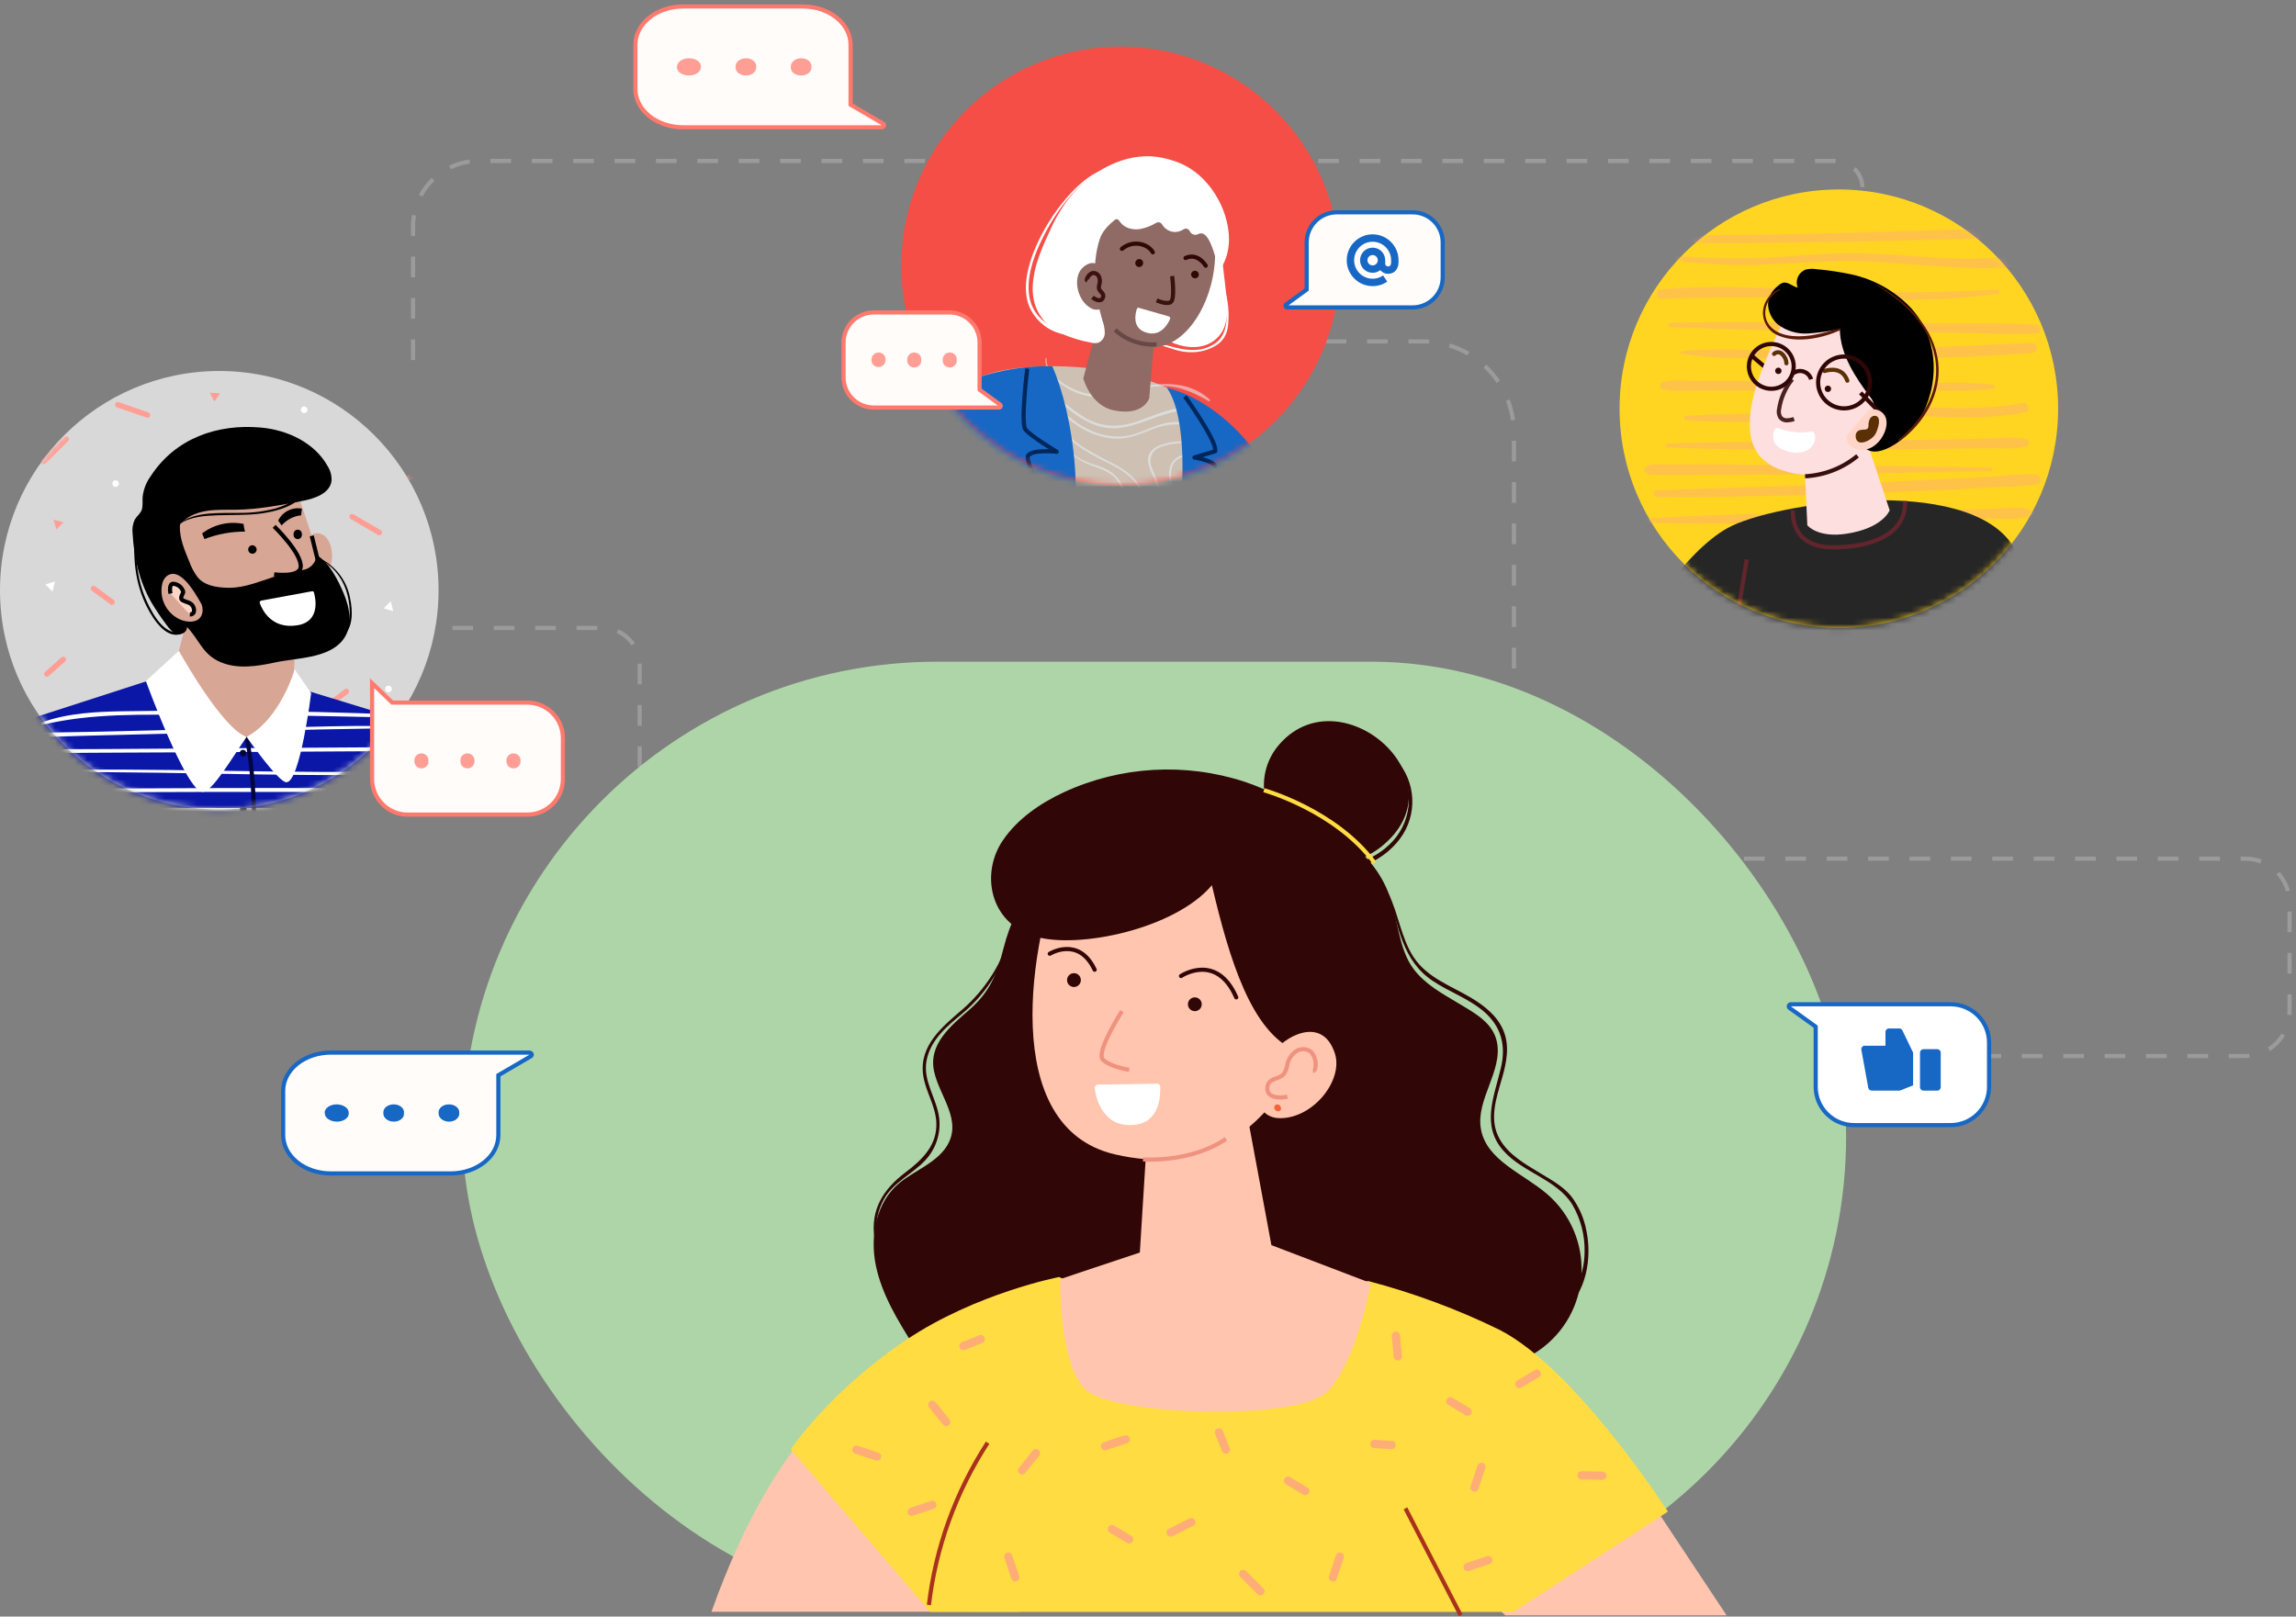<svg width="355" height="250" viewBox="0 0 355 250" fill="none" xmlns="http://www.w3.org/2000/svg">
<rect x="0" y="0" width="355" height="250" fill="#808080" stroke="none"/>
<path d="M198.57 52.793H219.955C223.7 52.79 227.293 54.286 229.943 56.951C232.592 59.615 234.081 63.231 234.081 67.001V105.176" stroke="#9B9B9B" stroke-width="0.64" stroke-dasharray="3.2"/>
<path d="M69.942 97.107H93.115C96.313 97.107 98.906 99.7 98.906 102.897V126.997C98.906 130.194 101.499 132.786 104.697 132.786H347.164C350.939 132.786 354 135.846 354 139.621V156.474C354 158.287 353.28 160.025 351.998 161.307C350.716 162.588 348.977 163.309 347.164 163.309H282.489" stroke="#9B9B9B" stroke-width="0.64" stroke-dasharray="3.2"/>
<path d="M63.861 55.68V35.033C63.861 29.43 68.403 24.889 74.006 24.889H283.784C284.894 24.889 285.958 25.33 286.742 26.115C287.526 26.9 287.966 27.965 287.965 29.075V46.454C287.966 47.563 287.526 48.627 286.742 49.411C285.957 50.196 284.893 50.636 283.784 50.634H259.181" stroke="#9B9B9B" stroke-width="0.64" stroke-dasharray="3.2"/>
<circle cx="33.904" cy="91.277" r="33.904" fill="#D8D8D8"/>
<mask id="mask0" mask-type="alpha" maskUnits="userSpaceOnUse" x="0" y="57" width="68" height="69">
<circle cx="33.904" cy="91.277" r="33.904" fill="white"/>
</mask>
<g mask="url(#mask0)">
<path fill-rule="evenodd" clip-rule="evenodd" d="M6.778 71.778C6.665 71.779 6.556 71.734 6.476 71.655C6.396 71.575 6.35 71.466 6.35 71.353C6.35 71.239 6.396 71.13 6.476 71.05L9.927 67.599C10.007 67.518 10.115 67.473 10.228 67.473C10.342 67.473 10.45 67.518 10.53 67.599C10.695 67.765 10.695 68.033 10.53 68.199L7.079 71.655C6.999 71.734 6.891 71.779 6.778 71.778Z" fill="#FF9E94"/>
<path fill-rule="evenodd" clip-rule="evenodd" d="M22.801 64.598C22.754 64.597 22.706 64.589 22.661 64.572L18.055 62.989C17.841 62.907 17.731 62.67 17.806 62.453C17.88 62.237 18.112 62.118 18.331 62.184L22.942 63.785C23.142 63.85 23.263 64.053 23.228 64.26C23.193 64.468 23.012 64.619 22.801 64.615V64.598Z" fill="#FF9E94"/>
<path fill-rule="evenodd" clip-rule="evenodd" d="M63.36 74.228C63.197 74.228 63.048 74.133 62.977 73.986C62.928 73.883 62.922 73.765 62.96 73.658C62.999 73.551 63.078 73.463 63.181 73.415L65.927 72.117C66.138 72.023 66.386 72.115 66.485 72.325C66.583 72.535 66.496 72.785 66.288 72.888L63.543 74.186C63.486 74.214 63.423 74.229 63.36 74.228Z" fill="#FF9E94"/>
<path fill-rule="evenodd" clip-rule="evenodd" d="M17.317 93.54C17.226 93.541 17.137 93.511 17.066 93.455L14.202 91.353C14.013 91.213 13.973 90.946 14.112 90.757C14.252 90.568 14.518 90.528 14.707 90.667L17.567 92.77C17.658 92.837 17.719 92.938 17.735 93.049C17.752 93.161 17.724 93.275 17.657 93.366C17.577 93.475 17.451 93.539 17.317 93.54Z" fill="#FF9E94"/>
<path fill-rule="evenodd" clip-rule="evenodd" d="M58.646 82.779C58.57 82.781 58.495 82.761 58.429 82.724L54.218 80.255C54.017 80.137 53.949 79.879 54.065 79.677C54.122 79.579 54.215 79.508 54.324 79.479C54.433 79.45 54.55 79.466 54.647 79.523L58.858 81.988C59.022 82.085 59.101 82.28 59.052 82.464C59.002 82.648 58.837 82.777 58.646 82.779Z" fill="#FF9E94"/>
<path fill-rule="evenodd" clip-rule="evenodd" d="M49.66 110.286C49.526 110.286 49.4 110.223 49.32 110.116C49.179 109.927 49.217 109.661 49.405 109.52L53.31 106.587C53.498 106.446 53.765 106.484 53.905 106.672C54.046 106.86 54.008 107.127 53.82 107.268L49.915 110.201C49.842 110.256 49.752 110.286 49.66 110.286Z" fill="#FF9E94"/>
<path fill-rule="evenodd" clip-rule="evenodd" d="M7.245 104.661C7.123 104.661 7.007 104.608 6.926 104.516C6.771 104.34 6.788 104.071 6.964 103.916L9.476 101.686C9.587 101.575 9.751 101.535 9.901 101.582C10.051 101.628 10.163 101.754 10.193 101.909C10.222 102.063 10.164 102.222 10.041 102.32L7.529 104.55C7.451 104.621 7.35 104.661 7.245 104.661Z" fill="#FF9E94"/>
<path fill-rule="evenodd" clip-rule="evenodd" d="M8.281 80.385L8.718 81.866L9.836 80.768L8.281 80.385Z" fill="#FF9E94"/>
<path fill-rule="evenodd" clip-rule="evenodd" d="M58.398 60.023L57.735 61.419L59.299 61.356L58.398 60.023Z" fill="#FF9E94"/>
<path fill-rule="evenodd" clip-rule="evenodd" d="M9.985 56.252L8.995 57.435L10.524 57.767L9.985 56.252Z" fill="#FF9E94"/>
<path fill-rule="evenodd" clip-rule="evenodd" d="M32.436 60.73L33.142 62.109L34.038 60.82L32.436 60.73Z" fill="#FF9E94"/>
<path fill-rule="evenodd" clip-rule="evenodd" d="M8.5 89.932L7.021 90.37L8.118 91.494L8.5 89.932Z" fill="white"/>
<path fill-rule="evenodd" clip-rule="evenodd" d="M60.407 92.971L59.319 94.069L60.815 94.524L60.407 92.971Z" fill="white"/>
<path fill-rule="evenodd" clip-rule="evenodd" d="M18.395 74.784C18.395 75.069 18.164 75.299 17.88 75.299C17.596 75.299 17.366 75.069 17.366 74.784C17.366 74.5 17.596 74.269 17.88 74.269C18.017 74.269 18.148 74.324 18.244 74.42C18.34 74.517 18.395 74.648 18.395 74.784Z" fill="white"/>
<path fill-rule="evenodd" clip-rule="evenodd" d="M47.544 63.37C47.544 63.655 47.314 63.886 47.03 63.886C46.746 63.886 46.516 63.655 46.516 63.37C46.516 63.086 46.746 62.855 47.03 62.855C47.314 62.855 47.544 63.086 47.544 63.37Z" fill="white"/>
<path fill-rule="evenodd" clip-rule="evenodd" d="M60.581 106.546C60.581 106.755 60.456 106.942 60.264 107.022C60.071 107.102 59.85 107.058 59.703 106.91C59.556 106.763 59.512 106.542 59.592 106.349C59.671 106.157 59.859 106.031 60.067 106.031C60.351 106.031 60.581 106.262 60.581 106.546Z" fill="white"/>
<path fill-rule="evenodd" clip-rule="evenodd" d="M24.353 104.803L-3.941 113.954V147.451H70.852V113.954L46.073 106.382" fill="#0A17A7"/>
<path fill-rule="evenodd" clip-rule="evenodd" d="M3.841 124.904C24.286 125.653 44.765 125.597 65.214 125.167C70.993 125.048 76.79 124.984 82.565 124.678C82.704 124.678 82.816 124.566 82.816 124.427C82.816 124.288 82.704 124.176 82.565 124.176C72.336 124.325 62.112 124.746 51.883 124.861C41.654 124.976 31.425 124.98 21.197 124.887C15.415 124.836 9.629 124.777 3.841 124.712C3.718 124.712 3.718 124.899 3.841 124.904Z" fill="white"/>
<path fill-rule="evenodd" clip-rule="evenodd" d="M80.337 122.402C60.198 121.729 40.008 121.827 19.861 121.925C14.141 121.951 8.387 121.832 2.671 122.113C2.544 122.113 2.442 122.215 2.442 122.342C2.442 122.469 2.544 122.572 2.671 122.572C7.771 122.721 12.87 122.542 17.97 122.513C22.993 122.487 28.016 122.471 33.039 122.466C43.079 122.449 53.122 122.471 63.168 122.534C68.897 122.568 74.642 122.623 80.358 122.589C80.409 122.589 80.451 122.547 80.451 122.496C80.451 122.444 80.409 122.402 80.358 122.402H80.337Z" fill="white"/>
<path fill-rule="evenodd" clip-rule="evenodd" d="M1.175 119.554C21.853 118.979 42.528 120.277 63.219 119.724C66.148 119.647 69.075 119.521 71.999 119.345C74.765 119.183 77.659 119.137 80.37 118.541C80.416 118.527 80.445 118.482 80.439 118.434C80.433 118.387 80.393 118.351 80.345 118.349C77.795 118.285 75.181 118.647 72.623 118.805C70.065 118.962 67.473 119.077 64.893 119.166C59.73 119.341 54.562 119.388 49.399 119.371C39.2 119.332 29.001 119.047 18.802 119.013C12.929 118.992 7.065 119.073 1.2 119.367C1.149 119.367 1.107 119.408 1.107 119.46C1.107 119.512 1.149 119.554 1.2 119.554H1.175Z" fill="white"/>
<path fill-rule="evenodd" clip-rule="evenodd" d="M-0.086 116.347C4.712 116.556 9.535 116.436 14.363 116.411L28.79 116.343C38.479 116.294 48.168 116.238 57.857 116.172L65.931 116.126C68.685 116.126 71.456 116.189 74.205 115.981C74.3 115.954 74.365 115.867 74.365 115.768C74.365 115.669 74.3 115.582 74.205 115.555C69.429 115.249 64.567 115.517 59.778 115.555L45.329 115.645C35.64 115.704 25.951 115.768 16.262 115.836C10.823 115.879 5.358 115.789 -0.073 116.087C-0.151 116.087 -0.214 116.15 -0.214 116.228C-0.214 116.305 -0.151 116.368 -0.073 116.368L-0.086 116.347Z" fill="white"/>
<path fill-rule="evenodd" clip-rule="evenodd" d="M72.281 113.098C62.987 111.885 53.582 112.281 44.233 112.481C34.757 112.679 25.28 112.899 15.803 113.14C10.436 113.272 5.039 113.238 -0.319 113.608C-0.414 113.636 -0.48 113.722 -0.48 113.821C-0.48 113.92 -0.414 114.007 -0.319 114.034C4.415 114.132 9.166 113.877 13.895 113.762C18.625 113.647 23.372 113.532 28.11 113.408C37.544 113.162 46.987 112.8 56.43 112.685C61.721 112.563 67.014 112.785 72.276 113.349C72.446 113.37 72.446 113.102 72.276 113.081L72.281 113.098Z" fill="white"/>
<path fill-rule="evenodd" clip-rule="evenodd" d="M67.156 110.761C51.173 109.995 35.088 109.723 19.088 109.991C14.894 110.063 10.53 110.259 6.539 111.694C6.472 111.713 6.419 111.766 6.402 111.834C6.385 111.903 6.405 111.975 6.455 112.024C6.505 112.073 6.578 112.091 6.646 112.072C14.295 110.246 22.11 110.536 29.895 110.544C37.828 110.544 45.76 110.634 53.693 110.813C58.185 110.906 62.672 111.013 67.164 111.098C67.242 111.085 67.299 111.017 67.299 110.938C67.299 110.859 67.242 110.791 67.164 110.779L67.156 110.761Z" fill="white"/>
<path fill-rule="evenodd" clip-rule="evenodd" d="M47.761 84.138C47.653 83.809 47.682 83.451 47.842 83.145C48.002 82.838 48.28 82.61 48.611 82.512C49.303 82.357 50.023 82.606 50.473 83.155C50.908 83.7 51.179 84.359 51.255 85.053C51.478 86.167 51.289 87.324 50.723 88.309C50.13 89.301 48.978 89.812 47.846 89.586" fill="#D8A695"/>
<path fill-rule="evenodd" clip-rule="evenodd" d="M44.606 72.484C44.606 72.484 52.944 94.404 50.449 96.898C47.955 99.392 35.325 101.375 33.778 99.826C32.231 98.277 29.057 94.229 27.935 92.08C26.291 88.921 23.983 81.405 26.044 77.962C28.105 74.518 41.529 69.398 44.606 72.484Z" fill="#D8A695"/>
<path fill-rule="evenodd" clip-rule="evenodd" d="M37.656 81.024C35.41 80.561 33.074 81.097 31.252 82.492L31.613 83.365C33.612 82.59 35.739 82.199 37.882 82.211C37.775 81.822 37.699 81.425 37.656 81.024Z" fill="black"/>
<path fill-rule="evenodd" clip-rule="evenodd" d="M46.685 78.655C45.183 78.376 43.68 79.133 43.009 80.507L43.54 81.26C44.315 80.378 45.391 79.818 46.557 79.69L46.685 78.655Z" fill="black"/>
<path fill-rule="evenodd" clip-rule="evenodd" d="M39.68 85.048C39.641 85.399 39.332 85.656 38.981 85.629C38.63 85.603 38.362 85.304 38.375 84.951C38.388 84.599 38.677 84.32 39.029 84.32C39.212 84.33 39.383 84.412 39.505 84.549C39.627 84.686 39.69 84.865 39.68 85.048Z" fill="black"/>
<ellipse cx="46.035" cy="82.64" rx="0.65" ry="0.728" fill="black"/>
<path fill-rule="evenodd" clip-rule="evenodd" d="M49.26 87.155L48.201 82.869L49.26 87.155Z" fill="#FFD5C7"/>
<path d="M49.26 87.155L48.201 82.869" stroke="black" stroke-width="0.64"/>
<path fill-rule="evenodd" clip-rule="evenodd" d="M45.81 97.418L45.126 109.454C45.126 109.454 40.711 113.953 38.131 113.953C33.146 113.953 26.389 105.441 26.389 105.441L29.827 92.387" fill="#D8A695"/>
<path fill-rule="evenodd" clip-rule="evenodd" d="M40.92 89.691C42.67 89.095 44.273 88.486 46.113 88.261C46.575 88.223 47.03 88.121 47.464 87.959C48.309 87.584 48.882 86.775 48.956 85.852C50.932 86.988 52.266 89.712 53.133 91.751C54.11 94.041 54.646 96.982 52.929 99.072C50.656 101.843 45.777 101.74 42.586 102.434C39.785 103.039 36.772 103.519 34.133 102.409C31.273 101.204 30.861 98.953 28.893 96.944C29.021 97.68 28.077 98.22 27.355 98.025C26.633 97.829 26.144 97.173 25.706 96.578C24.862 95.458 24.081 94.293 23.365 93.087C21.55 89.895 20.704 86.209 20.505 82.54C20.405 81.797 20.518 81.042 20.832 80.361C21.134 79.838 21.682 79.454 21.894 78.897C22.107 78.339 22.022 77.62 22.043 76.965C22.151 75.763 22.585 74.614 23.297 73.641C27.121 67.754 33.619 65.532 40.295 66.115C44.434 66.473 48.645 68.461 50.664 72.095C51.092 72.767 51.3 73.556 51.259 74.351C51.021 76.301 48.675 77.101 46.746 77.471C43.38 78.122 39.989 78.778 36.547 78.825C33.521 78.863 30.521 78.582 28.099 80.766C28.007 80.839 27.93 80.93 27.873 81.034C27.826 81.15 27.805 81.275 27.81 81.4C27.771 83.311 28.553 85.128 29.284 86.894C29.581 87.727 29.997 88.511 30.521 89.223C31.6 90.546 33.351 90.819 34.974 90.895C37.036 90.998 39.024 90.334 40.92 89.691Z" fill="black"/>
<path fill-rule="evenodd" clip-rule="evenodd" d="M27.707 81.081C29.445 79.842 31.803 79.749 33.864 79.68C35.84 79.617 37.821 79.68 39.788 79.48C42.402 79.199 46.537 78.246 47.544 75.411C47.586 75.292 47.391 75.207 47.34 75.322C46.55 77.097 44.314 78.123 42.551 78.638C40.815 79.092 39.028 79.32 37.234 79.314C34.2 79.391 30.184 78.978 27.647 81.017C27.605 81.051 27.647 81.123 27.707 81.094V81.081Z" fill="black"/>
<path fill-rule="evenodd" clip-rule="evenodd" d="M49.912 86.708C51.842 87.916 53.216 89.839 53.737 92.058C54.238 94.088 54.395 96.838 52.611 98.289C52.487 98.392 52.645 98.592 52.781 98.511C54.697 97.323 54.536 94.446 54.136 92.522C53.683 90.03 52.154 87.864 49.959 86.606C49.941 86.592 49.916 86.59 49.895 86.6C49.875 86.611 49.862 86.632 49.863 86.656C49.864 86.679 49.878 86.699 49.899 86.708H49.912Z" fill="black"/>
<path fill-rule="evenodd" clip-rule="evenodd" d="M40.401 92.878L48.246 91.435C48.377 91.408 48.506 91.488 48.539 91.618C48.803 92.55 49.559 96.112 45.989 96.696C42.016 97.351 40.554 94.342 40.172 93.291C40.14 93.205 40.147 93.111 40.191 93.031C40.236 92.952 40.312 92.896 40.401 92.878Z" fill="white"/>
<path fill-rule="evenodd" clip-rule="evenodd" d="M31.178 93.473C29.865 91.094 27.622 87.514 25.705 89.157C25.384 89.469 25.166 89.871 25.08 90.311C24.568 92.65 25.829 95.016 28.055 95.891C29.466 96.402 31.251 96.21 31.331 94.384C31.33 94.074 31.279 93.766 31.178 93.473Z" fill="#D8A695"/>
<path fill-rule="evenodd" clip-rule="evenodd" d="M26.363 91.793C26.363 91.793 26.031 90.277 26.788 90.277C27.499 90.33 28.108 90.81 28.326 91.49C28.411 91.716 27.633 92.516 28.266 92.848C28.9 93.18 29.231 93.091 29.656 93.516C30.081 93.942 30.259 95.027 29.354 95.027" fill="#FFD5C7"/>
<path d="M26.363 91.793C26.363 91.793 26.031 90.277 26.788 90.277C27.499 90.33 28.108 90.81 28.326 91.49C28.411 91.716 27.633 92.516 28.266 92.848C28.9 93.18 29.231 93.091 29.656 93.516C30.081 93.942 30.259 95.027 29.354 95.027" stroke="black" stroke-width="0.64"/>
<path fill-rule="evenodd" clip-rule="evenodd" d="M42.386 81.394C42.386 81.394 46.678 85.54 46.495 87.677C46.351 89.379 42.386 88.817 42.386 88.817" fill="#D8A695"/>
<path d="M42.386 81.394C42.386 81.394 46.678 85.54 46.495 87.677C46.351 89.379 42.386 88.817 42.386 88.817" stroke="black" stroke-width="0.64"/>
<path d="M39.125 135.772C39.125 135.772 39.975 122.752 38.13 113.963" stroke="#01053F" stroke-width="0.64"/>
<path fill-rule="evenodd" clip-rule="evenodd" d="M27.655 100.648C27.655 100.648 34.306 112.677 38.13 113.954C35.793 117.333 32.818 122.466 31.331 122.466C28.781 122.466 22.556 105.318 22.556 105.318L27.655 100.648Z" fill="white"/>
<path fill-rule="evenodd" clip-rule="evenodd" d="M38.13 113.952C43.442 111.1 45.559 103.516 45.559 103.516L48.108 107.185C48.108 107.185 46.409 120.975 44.284 120.975C43.017 120.975 38.13 113.952 38.13 113.952Z" fill="white"/>
<path fill-rule="evenodd" clip-rule="evenodd" d="M38.088 116.47C38.088 116.757 37.856 116.99 37.57 116.99C37.283 116.99 37.051 116.757 37.051 116.47C37.051 116.184 37.283 115.951 37.57 115.951C37.707 115.951 37.839 116.006 37.936 116.103C38.033 116.201 38.088 116.333 38.088 116.47Z" fill="#01053F"/>
<path fill-rule="evenodd" clip-rule="evenodd" d="M38.134 125.131C38.134 125.417 37.902 125.65 37.615 125.65C37.329 125.65 37.097 125.417 37.097 125.131C37.097 124.844 37.329 124.611 37.615 124.611C37.902 124.611 38.134 124.844 38.134 125.131Z" fill="#01053F"/>
<path fill-rule="evenodd" clip-rule="evenodd" d="M20.982 81.838C20.439 85.929 20.842 90.181 22.738 93.892C23.702 95.786 25.844 99.234 28.419 97.846C28.551 97.774 28.457 97.54 28.313 97.6C25.589 98.647 23.664 95.088 22.721 93.058C21.097 89.564 20.817 85.635 21.161 81.838C21.161 81.724 20.995 81.728 20.982 81.838Z" fill="black"/>
</g>
<path fill-rule="evenodd" clip-rule="evenodd" d="M63.006 125.975H81.528C82.986 125.979 84.386 125.403 85.419 124.373C86.452 123.343 87.032 121.945 87.032 120.486V114.143C87.032 111.112 84.575 108.654 81.544 108.654H60.651L57.528 105.648V120.481C57.528 123.509 59.978 125.966 63.006 125.975Z" fill="#FFFCFA" stroke="#FF796D" stroke-width="0.64"/>
<path fill-rule="evenodd" clip-rule="evenodd" d="M64.075 117.666C64.05 117.361 64.157 117.061 64.368 116.841C64.579 116.62 64.875 116.501 65.18 116.513C65.478 116.512 65.764 116.636 65.967 116.855C66.17 117.074 66.272 117.368 66.248 117.666C66.275 117.974 66.166 118.278 65.951 118.501C65.736 118.723 65.435 118.841 65.126 118.824C64.83 118.821 64.548 118.694 64.348 118.474C64.148 118.255 64.049 117.962 64.075 117.666Z" fill="#FF9E94"/>
<path fill-rule="evenodd" clip-rule="evenodd" d="M71.19 117.666C71.165 117.362 71.271 117.063 71.481 116.843C71.691 116.622 71.985 116.502 72.29 116.512C72.588 116.511 72.874 116.636 73.076 116.855C73.279 117.074 73.381 117.368 73.357 117.666C73.384 117.974 73.276 118.278 73.061 118.5C72.846 118.723 72.545 118.841 72.236 118.824C71.94 118.819 71.66 118.692 71.461 118.472C71.263 118.253 71.165 117.96 71.19 117.666Z" fill="#FF9E94"/>
<path fill-rule="evenodd" clip-rule="evenodd" d="M78.31 117.666C78.285 117.361 78.392 117.061 78.603 116.841C78.814 116.62 79.11 116.501 79.415 116.513C79.714 116.512 79.999 116.636 80.202 116.855C80.405 117.074 80.507 117.368 80.483 117.666C80.51 117.974 80.401 118.278 80.186 118.501C79.971 118.723 79.67 118.841 79.362 118.824C79.065 118.821 78.783 118.694 78.583 118.474C78.384 118.255 78.284 117.962 78.31 117.666Z" fill="#FF9E94"/>
<rect x="71.541" y="102.326" width="213.899" height="146.791" rx="73.395" fill="#AED5A8"/>
<mask id="mask1" mask-type="alpha" maskUnits="userSpaceOnUse" x="71" y="102" width="215" height="148">
<rect x="71.541" y="102.326" width="213.899" height="146.791" rx="73.395" fill="white"/>
</mask>
<g mask="url(#mask1)">
</g>
<path fill-rule="evenodd" clip-rule="evenodd" d="M207.665 129.767C210.973 131.764 213.497 134.83 214.82 138.457C216.118 142.067 216.246 146.748 218.541 149.815C220.329 152.22 222.971 153.637 225.544 155.182C228.118 156.727 230.865 158.197 231.453 161.159C232.359 165.681 228.155 170.068 228.978 174.62C229.846 179.467 235.514 181.472 239.242 184.682C242.815 187.771 244.762 192.332 244.519 197.046C244.275 201.759 241.869 206.096 237.996 208.801C234.834 211.01 230.985 211.937 227.235 212.788C214.48 215.698 201.575 218.283 188.542 219.105C175.508 219.926 162.195 218.961 149.766 214.899C147.924 214.399 146.191 213.56 144.656 212.427C143.301 211.184 142.157 209.731 141.268 208.123C138.815 204.196 136.317 200.164 135.404 195.634C134.491 191.104 135.487 185.896 139.049 182.949C141.253 181.125 144.687 179.874 146.339 177.326C148.913 173.339 145.298 169.638 144.43 165.711C143.487 161.43 147.102 158.581 149.917 156.117C153.048 153.373 154.143 150.652 155.154 146.665C159.277 130.543 175.381 120.522 191.689 123.933" fill="#300606"/>
<path fill-rule="evenodd" clip-rule="evenodd" d="M214.666 138.243C216.245 143.315 216.798 148.545 221.549 151.709C224.078 153.4 227.034 154.399 229.376 156.383C232.114 158.705 232.885 161.681 232.069 165.122C231.007 169.631 228.957 174.095 232.51 178.017C235.503 181.361 240.741 182.406 243.127 186.321C244.415 188.534 245.065 191.062 245.005 193.625C244.968 197.119 243.554 199.802 241.466 202.492C241.4 202.572 241.406 202.69 241.48 202.764C241.553 202.838 241.67 202.844 241.751 202.777C245.275 199.899 246.165 194.609 245.29 190.348C244.936 188.444 244.156 186.645 243.008 185.088C241.736 183.465 239.82 182.451 238.092 181.399C235.81 180.016 233.281 178.596 231.904 176.206C230.139 173.163 231.366 169.796 232.256 166.685C232.937 164.288 233.453 161.748 232.451 159.366C231.515 157.112 229.54 155.564 227.535 154.354C224.385 152.453 220.696 151.251 218.557 148.004C216.641 145.051 216.237 141.369 214.703 138.235C214.703 138.198 214.629 138.235 214.636 138.235L214.666 138.243Z" fill="#300606"/>
<path fill-rule="evenodd" clip-rule="evenodd" d="M156.304 144.114C155.048 148.777 152.437 152.954 148.806 156.107C145.755 158.723 142.126 161.65 142.726 166.187C143.063 168.743 144.638 170.943 144.773 173.545C144.945 177.106 142.591 179.352 140.012 181.296C136.631 183.852 134.584 186.967 135.191 191.398C135.896 196.457 139.689 199.958 143.941 202.272C144.003 202.308 144.082 202.286 144.117 202.223C144.152 202.161 144.13 202.081 144.068 202.046C138.662 198.809 132.994 192.003 136.698 185.409C138.197 182.763 141.069 181.583 143.063 179.428C144.689 177.697 145.479 175.333 145.223 172.962C144.87 169.854 142.628 167.2 143.273 163.956C143.918 160.712 146.497 158.663 148.836 156.704C152.683 153.497 155.358 149.088 156.439 144.174C156.449 144.141 156.431 144.105 156.398 144.095C156.364 144.084 156.329 144.103 156.319 144.136L156.304 144.114Z" fill="#300606"/>
<path fill-rule="evenodd" clip-rule="evenodd" d="M132.319 214.488C132.319 214.488 119.951 221.221 110.003 249.259C130.553 249.225 154.698 249.257 157.688 249.259" fill="#FFC5AE"/>
<path fill-rule="evenodd" clip-rule="evenodd" d="M246.769 219.375L266.961 249.809H232.757L219.976 237.623" fill="#FFC5AE"/>
<path fill-rule="evenodd" clip-rule="evenodd" d="M163.759 197.482C163.759 197.482 150.887 199.972 140.077 207.232C128.176 215.226 122.267 224.15 122.267 224.15L143.818 249.273H233.984L257.884 233.764C257.884 233.764 243.717 211.731 231.868 205.657C225.361 202.476 218.553 199.946 211.544 198.105L180.222 205.349L163.759 197.482Z" fill="#FFDC42"/>
<path fill-rule="evenodd" clip-rule="evenodd" d="M164.41 132.733C159.269 145.371 154.271 174.326 172.405 178.524C198.073 184.473 205.2 155.874 206.544 145.002C208.673 127.788 169.544 120.102 164.41 132.733Z" fill="#FFC5AE"/>
<path fill-rule="evenodd" clip-rule="evenodd" d="M177.524 173.042L176.238 193.698L163.915 197.81C163.915 197.81 163.704 212.691 168.643 215.492C174.756 218.956 200.794 219.627 205.234 215.206C209.675 210.786 211.967 198.428 211.967 198.428L196.58 192.554L192.344 169.721" fill="#FFC5AE"/>
<path fill-rule="evenodd" clip-rule="evenodd" d="M187.379 136.896C181.645 143.686 166.69 146.8 160.025 144.819C152.899 142.696 151.613 134.937 155.093 129.91C157.363 126.593 160.85 124.214 164.519 122.503C173.282 118.469 183.266 117.894 192.44 120.898C199.445 123.231 205.951 127.951 208.848 134.689C209.903 137.271 210.543 140 210.747 142.778C211.209 147.99 210.625 153.242 209.03 158.229C208.432 160.097 207.517 162.1 205.747 162.926C204.075 163.676 202.1 163.226 200.406 162.521C193.477 159.639 190.08 148.346 187.379 136.896Z" fill="#300606"/>
<path fill-rule="evenodd" clip-rule="evenodd" d="M196.037 124.834C194.847 121.683 195.396 118.147 197.487 115.496C206.894 103.826 226.468 120.578 213.583 130.924C210.091 133.729 205.231 134.405 200.782 133.676" fill="#300606"/>
<path fill-rule="evenodd" clip-rule="evenodd" d="M215.144 116.981C218.418 120.366 218.74 125.656 215.9 129.418C213.148 132.945 208.869 134.11 204.659 134.651C204.567 134.651 204.492 134.726 204.492 134.818C204.492 134.911 204.567 134.986 204.659 134.986C209.194 135.306 214.486 132.952 216.928 129.022C219.369 125.102 218.661 119.981 215.25 116.882C215.223 116.854 215.179 116.854 215.151 116.882C215.124 116.909 215.124 116.954 215.151 116.981H215.144Z" fill="#300606"/>
<path d="M143.625 248.206C144.677 239.285 147.78 230.709 152.702 223.111" stroke="#AA311D" stroke-width="0.64"/>
<path d="M217.307 233.256L225.85 249.807" stroke="#AA311D" stroke-width="0.64"/>
<path d="M195.418 122.201C195.418 122.201 206.471 125.281 212.504 133.414" stroke="#FFDC42" stroke-width="0.64"/>
<path d="M192.212 243.402L194.882 246.072" stroke="#FFAD76" stroke-width="1.279" stroke-linecap="round" stroke-linejoin="round"/>
<path d="M212.501 223.293L215.171 223.464" stroke="#FFAD76" stroke-width="1.279" stroke-linecap="round" stroke-linejoin="round"/>
<path d="M158.042 227.384L160.178 224.715" stroke="#FFAD76" stroke-width="1.279" stroke-linecap="round" stroke-linejoin="round"/>
<path d="M148.965 208.162L151.635 207.094" stroke="#FFAD76" stroke-width="1.279" stroke-linecap="round" stroke-linejoin="round"/>
<path d="M144.162 217.238L146.297 219.908" stroke="#FFAD76" stroke-width="1.279" stroke-linecap="round" stroke-linejoin="round"/>
<path d="M215.827 206.559L216.121 209.762" stroke="#FFAD76" stroke-width="1.279" stroke-linecap="round" stroke-linejoin="round"/>
<path d="M132.413 224.182L135.617 225.249" stroke="#FFAD76" stroke-width="1.279" stroke-linecap="round" stroke-linejoin="round"/>
<path d="M199.153 228.986L201.822 230.588" stroke="#FFAD76" stroke-width="1.279" stroke-linecap="round" stroke-linejoin="round"/>
<path d="M224.247 216.705L226.917 218.307" stroke="#FFAD76" stroke-width="1.279" stroke-linecap="round" stroke-linejoin="round"/>
<path d="M234.928 214.035L237.597 212.434" stroke="#FFAD76" stroke-width="1.279" stroke-linecap="round" stroke-linejoin="round"/>
<path d="M188.475 221.512L189.542 224.181" stroke="#FFAD76" stroke-width="1.279" stroke-linecap="round" stroke-linejoin="round"/>
<path d="M244.537 228.156L247.74 228.214" stroke="#FFAD76" stroke-width="1.279" stroke-linecap="round" stroke-linejoin="round"/>
<path d="M174.058 222.58L170.854 223.648" stroke="#FFAD76" stroke-width="1.279" stroke-linecap="round" stroke-linejoin="round"/>
<path d="M226.916 242.333L230.12 241.266" stroke="#FFAD76" stroke-width="1.279" stroke-linecap="round" stroke-linejoin="round"/>
<path d="M181 236.994L184.204 235.393" stroke="#FFAD76" stroke-width="1.279" stroke-linecap="round" stroke-linejoin="round"/>
<path d="M206.093 243.934L207.161 240.73" stroke="#FFAD76" stroke-width="1.279" stroke-linecap="round" stroke-linejoin="round"/>
<path d="M227.985 230.053L229.053 226.85" stroke="#FFAD76" stroke-width="1.279" stroke-linecap="round" stroke-linejoin="round"/>
<path d="M171.925 236.463L174.595 238.065" stroke="#FFAD76" stroke-width="1.279" stroke-linecap="round" stroke-linejoin="round"/>
<path d="M155.908 240.73L156.976 243.934" stroke="#FFAD76" stroke-width="1.279" stroke-linecap="round" stroke-linejoin="round"/>
<path d="M144.16 232.725L140.956 233.792" stroke="#FFAD76" stroke-width="1.279" stroke-linecap="round" stroke-linejoin="round"/>
<path fill-rule="evenodd" clip-rule="evenodd" d="M164.983 151.559C164.98 151.992 165.239 152.384 165.639 152.551C166.038 152.718 166.499 152.627 166.806 152.321C167.112 152.015 167.203 151.554 167.036 151.154C166.869 150.754 166.477 150.495 166.043 150.498C165.762 150.498 165.492 150.61 165.293 150.809C165.094 151.008 164.983 151.277 164.983 151.559Z" fill="#300606"/>
<path fill-rule="evenodd" clip-rule="evenodd" d="M185.808 155.304C185.808 155.894 185.33 156.372 184.74 156.372C184.15 156.372 183.672 155.894 183.672 155.304C183.672 154.714 184.15 154.236 184.74 154.236C185.33 154.236 185.808 154.714 185.808 155.304Z" fill="#300606"/>
<path d="M173.471 156.373C173.471 156.373 169.401 162.726 170.516 163.856C171.632 164.986 174.594 165.45 174.594 165.45" stroke="#EF927F" stroke-width="0.64"/>
<path d="M182.601 150.94C182.601 150.94 188.1 147.246 191.144 154.236" stroke="#300606" stroke-width="0.64" stroke-linecap="round" stroke-linejoin="round"/>
<path d="M162.311 147.493C162.311 147.493 166.781 144.723 169.252 149.965" stroke="#300606" stroke-width="0.64" stroke-linecap="round" stroke-linejoin="round"/>
<path fill-rule="evenodd" clip-rule="evenodd" d="M169.789 167.729L178.908 167.584C179.164 167.58 179.376 167.781 179.385 168.035C179.454 169.419 179.323 173.51 175.471 173.946C170.619 174.488 169.504 170.023 169.258 168.356C169.234 168.201 169.278 168.043 169.38 167.923C169.481 167.802 169.631 167.732 169.789 167.729Z" fill="white"/>
<path fill-rule="evenodd" clip-rule="evenodd" d="M194.347 169.65C194.347 169.65 194.669 172.924 197.924 172.924C203.091 172.924 207.741 167.022 206.391 162.893C204.343 156.656 198.059 160.807 197.181 162.552" fill="#FFC5AE"/>
<path fill-rule="evenodd" clip-rule="evenodd" d="M198.045 171.292L198.008 171.172C197.926 170.905 197.661 170.745 197.393 170.8C197.209 170.837 197.066 170.984 197.03 171.172C196.973 171.447 197.131 171.72 197.393 171.802L197.51 171.84C197.668 171.885 197.837 171.839 197.953 171.72C198.069 171.602 198.113 171.428 198.07 171.266L198.045 171.292Z" fill="#F7633A"/>
<path d="M199.06 169.591C197.859 169.874 195.782 169.805 195.96 168.149C196.115 166.623 197.727 167.012 198.51 166.081C198.791 165.644 198.974 165.152 199.045 164.639C199.214 163.816 199.689 163.084 200.378 162.587C201.084 162.106 202.026 162.134 202.702 162.655C203.222 163.259 203.478 164.041 203.415 164.83C203.415 165.158 203.338 165.593 203.004 165.593" stroke="#EF927F" stroke-width="0.64"/>
<path d="M176.729 179.298C176.729 179.298 184.062 179.88 189.543 176.127" stroke="#EF927F" stroke-width="0.64"/>
<path fill-rule="evenodd" clip-rule="evenodd" d="M69.725 181.465H51.146C49.191 181.465 47.317 180.841 45.936 179.729C44.554 178.618 43.779 177.112 43.782 175.541V168.701C43.779 167.131 44.554 165.624 45.936 164.513C47.317 163.402 49.191 162.778 51.146 162.778H81.835C82.003 162.78 82.151 162.868 82.204 162.996C82.257 163.123 82.204 163.264 82.072 163.348L77.055 166.279V175.541C77.056 178.799 73.78 181.446 69.725 181.465Z" fill="#FFFCFA" stroke="#1767C5" stroke-width="0.64"/>
<path fill-rule="evenodd" clip-rule="evenodd" d="M50.218 172.084C50.191 172.443 50.377 172.794 50.734 173.053C51.09 173.313 51.585 173.459 52.102 173.457C52.613 173.458 53.101 173.31 53.447 173.049C53.793 172.788 53.965 172.438 53.922 172.084C53.922 171.368 53.087 170.787 52.056 170.787C51.026 170.787 50.191 171.368 50.191 172.084H50.218Z" fill="#1767C5"/>
<path fill-rule="evenodd" clip-rule="evenodd" d="M59.274 172.123C59.248 172.471 59.407 172.812 59.714 173.064C60.021 173.317 60.448 173.459 60.894 173.457C61.335 173.458 61.757 173.314 62.056 173.061C62.355 172.807 62.504 172.467 62.466 172.123C62.506 171.768 62.346 171.418 62.03 171.162C61.713 170.906 61.27 170.77 60.815 170.789C60.379 170.795 59.966 170.942 59.674 171.194C59.382 171.447 59.237 171.784 59.274 172.123Z" fill="#1767C5"/>
<path fill-rule="evenodd" clip-rule="evenodd" d="M67.814 172.123C67.791 172.472 67.951 172.812 68.259 173.065C68.566 173.317 68.993 173.459 69.438 173.457C69.878 173.458 70.299 173.314 70.597 173.061C70.895 172.807 71.044 172.467 71.007 172.123C71.046 171.768 70.887 171.418 70.571 171.162C70.255 170.906 69.813 170.77 69.359 170.789C68.924 170.793 68.509 170.939 68.216 171.192C67.923 171.445 67.777 171.783 67.814 172.123Z" fill="#1767C5"/>
<path fill-rule="evenodd" clip-rule="evenodd" d="M286.676 173.994H301.609C304.887 173.991 307.542 171.339 307.542 168.068V161.227C307.542 157.957 304.886 155.307 301.609 155.307H276.878C276.745 155.313 276.631 155.4 276.59 155.526C276.55 155.653 276.592 155.79 276.696 155.872L280.737 158.773V168.057C280.734 169.631 281.358 171.141 282.473 172.254C283.587 173.368 285.099 173.994 286.676 173.994Z" fill="white" stroke="#1767C5" stroke-width="0.64"/>
<path fill-rule="evenodd" clip-rule="evenodd" d="M297.398 162.252H299.534C299.829 162.252 300.068 162.491 300.068 162.786V168.125C300.068 168.42 299.829 168.659 299.534 168.659H297.398C297.104 168.659 296.864 168.42 296.864 168.125V162.786C296.864 162.491 297.104 162.252 297.398 162.252Z" fill="#1767C5"/>
<path fill-rule="evenodd" clip-rule="evenodd" d="M287.912 161.906C288.013 161.785 288.163 161.715 288.322 161.715H291.525V159.579C291.525 159.284 291.764 159.045 292.059 159.045H293.661C293.874 159.045 294.067 159.172 294.151 159.368L295.797 162.782V167.842L293.859 168.617C293.796 168.642 293.729 168.656 293.661 168.656H289.39C289.131 168.656 288.91 168.471 288.864 168.217L287.796 162.343C287.767 162.188 287.81 162.028 287.912 161.906Z" fill="#1767C5"/>
<circle cx="173.26" cy="41.119" r="33.904" fill="#F44E46"/>
<mask id="mask2" mask-type="alpha" maskUnits="userSpaceOnUse" x="139" y="7" width="69" height="69">
<circle cx="173.26" cy="41.119" r="33.904" fill="white"/>
</mask>
<g mask="url(#mask2)">
<path fill-rule="evenodd" clip-rule="evenodd" d="M179.554 53.407C181.046 53.856 182.436 54.465 184.025 54.465C185.561 54.522 187.073 54.081 188.336 53.208C189.453 52.357 189.827 51.274 189.915 49.901C190.085 47.873 189.801 45.832 189.084 43.926C189.062 43.874 189.006 43.847 188.951 43.861C188.897 43.876 188.863 43.928 188.87 43.984C189.575 46.817 190.668 51.429 187.636 53.266C185.012 54.857 182.29 53.895 179.608 53.203C179.555 53.199 179.507 53.232 179.494 53.282C179.481 53.333 179.506 53.385 179.554 53.407Z" fill="white"/>
<path fill-rule="evenodd" clip-rule="evenodd" d="M175.211 58.12C175.211 58.12 165.866 55.582 155.889 57.129C145.912 58.676 138.953 67.122 138.953 67.122V75.201H196.054C191.622 62.041 175.211 58.12 175.211 58.12Z" fill="#CEC1B4"/>
<g opacity="0.55">
<path fill-rule="evenodd" clip-rule="evenodd" d="M162.627 66.328C164.138 68.817 165.834 70.945 168.667 71.955C170.432 72.584 172.142 73.106 173.099 74.856C173.872 76.273 173.892 77.825 174.261 79.352C174.281 79.401 174.331 79.43 174.384 79.423C174.436 79.416 174.478 79.376 174.484 79.323C174.509 76.775 173.561 73.826 171.151 72.608C169.63 71.844 167.914 71.617 166.495 70.626C164.901 69.514 163.769 67.87 162.729 66.274C162.712 66.246 162.675 66.238 162.646 66.255C162.618 66.272 162.609 66.309 162.627 66.337V66.328Z" fill="#E8F3F9"/>
<path fill-rule="evenodd" clip-rule="evenodd" d="M162.336 63.597C163.658 67.088 166.709 69.23 169.926 70.898C171.797 71.865 173.868 72.696 175.272 74.345C176.677 75.994 177.094 78.213 177.77 80.272C177.782 80.316 177.817 80.351 177.861 80.362C177.906 80.374 177.953 80.361 177.985 80.328C178.018 80.296 178.03 80.249 178.018 80.205C177.738 78.398 177.117 76.661 176.186 75.085C175.214 73.567 173.824 72.59 172.254 71.768C168.396 69.757 164.226 67.857 162.491 63.549C162.457 63.462 162.321 63.501 162.35 63.588L162.336 63.597Z" fill="#E8F3F9"/>
<path fill-rule="evenodd" clip-rule="evenodd" d="M160.532 59.37C163.166 63.301 166.67 67.106 171.627 67.758C174.154 68.102 176.093 67.212 178.387 66.308C181.351 65.157 184.34 65.549 187.134 66.927C187.209 66.969 187.305 66.943 187.348 66.869C187.391 66.794 187.365 66.699 187.289 66.656C185.36 65.509 183.099 65.04 180.87 65.326C178.314 65.626 176.195 67.289 173.624 67.478C167.948 67.894 163.691 63.484 160.644 59.288C160.591 59.22 160.479 59.288 160.527 59.355L160.532 59.37Z" fill="#E8F3F9"/>
<path fill-rule="evenodd" clip-rule="evenodd" d="M161.353 59.487C164.172 62.678 168.263 66.642 172.89 66.207C177.856 65.724 182.356 61.547 187.27 64.602C187.335 64.638 187.418 64.621 187.463 64.561C187.508 64.502 187.502 64.418 187.449 64.365C184.154 61.315 179.12 64.09 175.67 65.221C172.783 66.164 170.178 66.072 167.559 64.462C165.308 63.045 163.258 61.335 161.465 59.376C161.397 59.298 161.285 59.41 161.353 59.487Z" fill="#E8F3F9"/>
<path fill-rule="evenodd" clip-rule="evenodd" d="M161.63 55.435C161.479 57.369 163.37 59.003 164.857 59.931C166.705 61.067 168.868 61.587 171.033 61.415C173.735 61.198 176.238 59.965 178.94 59.733C181.939 59.491 184.339 60.565 186.852 62.02C186.894 62.053 186.951 62.06 187.001 62.04C187.051 62.02 187.086 61.975 187.093 61.922C187.101 61.869 187.079 61.816 187.036 61.783C183.751 58.722 178.921 59.08 174.955 60.197C172.467 60.898 170.023 61.435 167.471 60.709C165.294 60.091 161.693 58.084 161.81 55.435C161.81 55.319 161.64 55.324 161.63 55.435Z" fill="#E8F3F9"/>
<path fill-rule="evenodd" clip-rule="evenodd" d="M185.582 68.702C184.051 68.214 182.421 68.121 180.844 68.431C179.707 68.663 178.171 69.103 177.666 70.283C177.107 71.588 178.098 73.077 178.54 74.257C179.311 76.312 179.539 78.529 179.201 80.697C179.184 80.771 179.228 80.845 179.302 80.865C179.376 80.884 179.452 80.842 179.473 80.769C180.251 78.352 179.473 75.601 178.502 73.329C178.088 72.362 177.607 71.521 178.016 70.472C178.424 69.422 179.269 69.147 180.261 68.866C181.977 68.407 183.786 68.421 185.495 68.905C185.626 68.944 185.679 68.746 185.548 68.702H185.582Z" fill="#E8F3F9"/>
<path fill-rule="evenodd" clip-rule="evenodd" d="M182.732 79.994C182.144 78.454 181.671 76.871 181.318 75.261C181.034 74.31 180.985 73.305 181.177 72.331C181.604 70.842 183.223 70.083 184.36 71.364C184.452 71.466 184.593 71.335 184.54 71.229C183.714 69.527 181.546 70.576 181.007 71.925C180.521 73.086 180.837 74.381 181.109 75.551C181.475 77.086 181.949 78.594 182.528 80.062C182.576 80.183 182.776 80.135 182.732 80.004V79.994Z" fill="#E8F3F9"/>
</g>
<path fill-rule="evenodd" clip-rule="evenodd" d="M188.708 37.818C188.993 40.278 189.278 42.739 189.563 45.201C189.83 47.483 190.025 50.036 188.591 51.825C185.918 55.151 180.281 53.623 177.706 50.278" fill="white"/>
<path fill-rule="evenodd" clip-rule="evenodd" d="M178.623 50.506L177.69 61.592C177.69 61.592 176.787 64.44 172.136 63.439C168.583 62.675 167.495 58.522 167.495 58.522L170.153 48.664L178.623 50.506Z" fill="#906A64"/>
<path fill-rule="evenodd" clip-rule="evenodd" d="M186.987 33.873C189.344 40.129 186.817 48.943 182.127 52.342C179.343 54.348 176.247 54 173.38 52.342C170.153 50.504 167.495 45.67 167.495 39.181C167.495 30.643 182.113 20.945 186.987 33.873Z" fill="#906A64"/>
<path fill-rule="evenodd" clip-rule="evenodd" d="M182.262 25.161C181.193 24.735 180.078 24.434 178.938 24.267C175.05 23.74 171.206 25.292 168.247 27.685C165.287 30.078 163.543 32.834 162.051 36.296C161.328 37.803 160.716 39.361 160.219 40.956C159.49 43.703 159.247 46.681 161.05 49.093C161.771 50.181 162.799 51.032 164.004 51.54C165.509 52.212 167.09 52.699 168.713 52.99C169.085 53.087 169.475 53.087 169.846 52.99C170.442 52.721 170.822 52.128 170.818 51.477C170.806 50.836 170.686 50.202 170.463 49.601C169.272 45.578 168.733 41.024 170.04 36.963C170.414 35.798 171.376 34.816 172.29 34.062C172.376 33.972 172.488 33.911 172.611 33.888C172.868 33.859 173.048 34.135 173.199 34.347C173.86 35.281 175.143 35.599 176.28 35.421C177.167 35.25 178.016 34.922 178.787 34.454C179.104 34.281 179.502 34.395 179.677 34.71C180.038 35.321 180.654 35.741 181.358 35.856C181.93 35.931 182.509 35.795 182.986 35.474C183.149 35.364 183.352 35.333 183.54 35.388C183.728 35.443 183.881 35.579 183.958 35.759C184.115 36.096 184.451 36.313 184.823 36.32C185.095 36.32 185.338 36.127 185.61 36.093C186.16 36.03 186.582 36.542 186.869 37.026C187.574 38.302 188.356 40.797 188.225 42.252C188.225 42.001 188.798 41.469 188.934 41.227C189.19 40.791 189.402 40.331 189.566 39.854C189.87 38.94 190.025 37.984 190.023 37.021C190.023 32.254 186.801 26.912 182.262 25.161Z" fill="white"/>
<path fill-rule="evenodd" clip-rule="evenodd" d="M171.068 47.075C170.584 47.842 169.595 48.119 168.779 47.718C166.534 46.586 165.829 42.984 167.321 41.476C169.6 39.204 171.403 42.395 171.399 43.352" fill="#906A64"/>
<path d="M168.916 45.975C169.358 46.352 170.247 46.768 170.534 46.023C170.797 45.356 170.048 45.167 169.912 44.602C169.89 44.356 169.922 44.109 170.004 43.877C170.111 43.49 170.069 43.078 169.888 42.721C169.699 42.357 169.291 42.16 168.887 42.237C168.535 42.381 168.256 42.66 168.114 43.011C168.036 43.147 167.983 43.349 168.114 43.427" stroke="#3B1211" stroke-width="0.64"/>
<path fill-rule="evenodd" clip-rule="evenodd" d="M166.278 78.188C166.648 71.231 165.243 62.485 162.711 56.64C153.876 56.451 143.375 59.971 138.029 67.315V77.951L166.278 78.188Z" fill="#1767C5"/>
<path fill-rule="evenodd" clip-rule="evenodd" d="M182.606 77.411C182.606 77.411 183.875 64.909 180.419 59.963C189.75 62.38 196.748 72.282 197.137 76.15C197.525 80.017 182.606 77.411 182.606 77.411Z" fill="#1767C5"/>
<path d="M158.833 57.004C158.833 57.004 157.788 65.421 158.546 66.412C159.304 67.403 163.381 69.859 163.381 69.859C163.381 69.859 158.896 69.376 158.896 70.759C158.896 72.141 161.136 75.821 161.136 75.821" stroke="#00275C" stroke-width="0.64" stroke-linejoin="round"/>
<path d="M183.215 61.312C183.215 61.312 188.283 68.323 187.885 69.783L184.677 70.75C184.677 70.75 188.079 71.287 187.885 72.302C187.546 73.87 186.952 75.372 186.126 76.75" stroke="#00275C" stroke-width="0.64" stroke-linejoin="round"/>
<path fill-rule="evenodd" clip-rule="evenodd" d="M185.346 42.6C185.307 42.754 185.206 42.885 185.068 42.964C184.93 43.043 184.766 43.064 184.613 43.021C184.292 42.934 184.101 42.606 184.185 42.286C184.285 41.983 184.606 41.81 184.916 41.894C185.225 41.978 185.415 42.288 185.346 42.6Z" fill="#300606"/>
<path fill-rule="evenodd" clip-rule="evenodd" d="M175.566 40.502C175.493 40.714 175.545 40.949 175.7 41.111C175.856 41.273 176.089 41.335 176.305 41.272C176.521 41.209 176.684 41.031 176.727 40.812C176.77 40.659 176.749 40.495 176.67 40.358C176.59 40.221 176.459 40.121 176.304 40.081C175.984 39.995 175.653 40.183 175.566 40.502Z" fill="#300606"/>
<path d="M181.229 42.697C181.229 42.697 181.715 46.304 181.001 46.725C180.287 47.145 178.838 46.439 178.838 46.439" stroke="#3A1010" stroke-width="0.64"/>
<path d="M178.243 39.017C177.611 37.819 175.303 36.987 173.466 38.481" stroke="#300606" stroke-width="0.64" stroke-linecap="round" stroke-linejoin="round"/>
<path d="M186.426 41.091C186.426 41.091 185.23 39.017 183.301 39.901" stroke="#300606" stroke-width="0.64" stroke-linecap="round" stroke-linejoin="round"/>
<path fill-rule="evenodd" clip-rule="evenodd" d="M180.731 48.937L176.085 47.603C176.023 47.583 175.955 47.59 175.897 47.621C175.84 47.652 175.797 47.705 175.779 47.767C175.551 48.468 175.045 50.581 176.96 51.335C179.365 52.302 180.561 50.146 180.916 49.324C180.948 49.249 180.946 49.163 180.911 49.089C180.876 49.015 180.81 48.96 180.731 48.937Z" fill="white"/>
<path d="M178.356 53.734C178.356 53.734 174.604 53.918 172.247 51.578" stroke="#906A64" stroke-width="0.64"/>
<path fill-rule="evenodd" clip-rule="evenodd" d="M171.21 25.983C168.6 26.796 166.506 28.72 164.776 30.76C162.868 33.007 161.303 35.52 160.13 38.22C158.973 40.884 157.987 44.505 159.119 47.353C160.066 49.596 162.068 51.225 164.465 51.704C164.536 51.712 164.602 51.668 164.621 51.599C164.641 51.531 164.607 51.459 164.543 51.429C162.2 50.568 160.008 49.065 159.309 46.55C158.478 43.558 159.688 39.946 160.995 37.253C163.104 32.902 166.472 27.888 171.249 26.133C171.365 26.09 171.317 25.906 171.195 25.945L171.21 25.983Z" fill="white"/>
<path d="M178.815 53.262C176.437 53.414 174.104 52.593 172.416 51.01" stroke="#664846" stroke-width="0.64"/>
</g>
<path fill-rule="evenodd" clip-rule="evenodd" d="M124.183 1H105.604C103.65 1 101.775 1.624 100.394 2.735C99.013 3.847 98.238 5.353 98.24 6.924V13.764C98.238 15.334 99.013 16.841 100.394 17.952C101.775 19.063 103.65 19.687 105.604 19.687H136.294C136.461 19.684 136.609 19.597 136.662 19.469C136.715 19.341 136.662 19.2 136.53 19.117L131.514 16.186V6.924C131.514 3.665 128.239 1.019 124.183 1Z" fill="#FFFCFA" stroke="#FF796D" stroke-width="0.64"/>
<path fill-rule="evenodd" clip-rule="evenodd" d="M104.674 10.381C104.646 10.022 104.832 9.671 105.189 9.411C105.546 9.152 106.041 9.006 106.557 9.008C107.068 9.007 107.556 9.155 107.902 9.416C108.248 9.677 108.421 10.027 108.377 10.381C108.377 11.097 107.542 11.677 106.512 11.677C105.481 11.677 104.646 11.097 104.646 10.381H104.674Z" fill="#FF9E94"/>
<path fill-rule="evenodd" clip-rule="evenodd" d="M113.73 10.342C113.703 9.994 113.863 9.653 114.17 9.4C114.476 9.148 114.903 9.006 115.349 9.008C115.79 9.007 116.212 9.15 116.511 9.404C116.81 9.658 116.959 9.998 116.922 10.342C116.961 10.697 116.802 11.047 116.485 11.303C116.168 11.559 115.725 11.695 115.271 11.676C114.835 11.67 114.422 11.523 114.129 11.271C113.837 11.018 113.692 10.681 113.73 10.342Z" fill="#FF9E94"/>
<path fill-rule="evenodd" clip-rule="evenodd" d="M122.27 10.342C122.246 9.993 122.407 9.653 122.714 9.4C123.021 9.148 123.448 9.006 123.893 9.008C124.333 9.007 124.754 9.15 125.052 9.404C125.351 9.658 125.499 9.998 125.462 10.342C125.501 10.697 125.342 11.047 125.026 11.303C124.71 11.559 124.268 11.695 123.815 11.676C123.379 11.672 122.964 11.526 122.671 11.273C122.378 11.02 122.233 10.682 122.27 10.342Z" fill="#FF9E94"/>
<path fill-rule="evenodd" clip-rule="evenodd" d="M146.829 48.318H135.082C133.847 48.318 132.662 48.81 131.788 49.684C130.915 50.558 130.425 51.744 130.427 52.98V58.361C130.425 59.597 130.915 60.783 131.788 61.657C132.662 62.531 133.847 63.023 135.082 63.023H154.485C154.591 63.02 154.684 62.952 154.718 62.851C154.752 62.75 154.718 62.639 154.635 62.574L151.463 60.268V52.98C151.463 50.416 149.392 48.333 146.829 48.318Z" fill="#FFFCFA" stroke="#FF796D" stroke-width="0.64"/>
<path fill-rule="evenodd" clip-rule="evenodd" d="M134.747 55.668C134.731 55.366 134.84 55.07 135.049 54.85C135.258 54.631 135.549 54.508 135.852 54.51C136.152 54.509 136.438 54.634 136.641 54.854C136.844 55.074 136.945 55.37 136.92 55.668C136.92 56.273 136.43 56.763 135.825 56.763C135.221 56.763 134.731 56.273 134.731 55.668H134.747Z" fill="#FF9E94"/>
<path fill-rule="evenodd" clip-rule="evenodd" d="M140.268 55.668C140.251 55.366 140.359 55.07 140.567 54.851C140.776 54.631 141.065 54.508 141.368 54.51C141.668 54.509 141.954 54.634 142.157 54.854C142.36 55.074 142.461 55.37 142.436 55.668C142.463 55.977 142.355 56.281 142.14 56.503C141.924 56.726 141.624 56.844 141.315 56.827C141.019 56.822 140.738 56.695 140.54 56.475C140.341 56.255 140.243 55.963 140.268 55.668Z" fill="#FF9E94"/>
<path fill-rule="evenodd" clip-rule="evenodd" d="M145.761 55.668C145.745 55.366 145.854 55.07 146.063 54.85C146.273 54.631 146.563 54.508 146.866 54.51C147.166 54.509 147.452 54.634 147.655 54.854C147.858 55.074 147.959 55.37 147.934 55.668C147.961 55.977 147.853 56.281 147.638 56.503C147.422 56.726 147.122 56.844 146.813 56.827C146.516 56.824 146.234 56.697 146.034 56.477C145.835 56.257 145.736 55.964 145.761 55.668Z" fill="#FF9E94"/>
<path fill-rule="evenodd" clip-rule="evenodd" d="M206.666 32.834H218.412C219.648 32.834 220.833 33.325 221.706 34.2C222.58 35.074 223.07 36.259 223.068 37.495V42.877C223.07 44.113 222.58 45.298 221.706 46.173C220.833 47.047 219.648 47.538 218.412 47.538H199.01C198.903 47.536 198.81 47.467 198.777 47.367C198.743 47.266 198.776 47.155 198.86 47.09L202.032 44.783V37.495C202.032 34.931 204.102 32.849 206.666 32.834Z" fill="#FFFCFA" stroke="#1767C5" stroke-width="0.64"/>
<path fill-rule="evenodd" clip-rule="evenodd" d="M212.23 41.043C211.789 41.043 211.43 40.684 211.43 40.242C211.43 39.801 211.789 39.441 212.23 39.441C212.672 39.441 213.031 39.801 213.031 40.242C213.031 40.684 212.672 41.043 212.23 41.043ZM212.231 36.238C210.023 36.238 208.227 38.035 208.227 40.243C208.227 42.451 210.023 44.247 212.231 44.247C213.048 44.247 213.83 44.006 214.495 43.55L213.847 42.606C213.375 42.931 212.815 43.103 212.231 43.103C210.654 43.103 209.371 41.82 209.371 40.243C209.371 38.666 210.654 37.382 212.231 37.382C213.809 37.382 215.092 38.666 215.092 40.243V40.541C215.092 40.786 215.037 41.196 214.672 41.196H214.52C214.408 41.192 214.184 40.974 214.177 40.865V40.243H214.176C214.176 39.17 213.304 38.298 212.231 38.298C211.159 38.298 210.287 39.17 210.287 40.243C210.287 41.315 211.159 42.188 212.231 42.188C212.678 42.188 213.085 42.03 213.414 41.776C213.701 42.106 214.11 42.34 214.519 42.34H214.672C215.593 42.34 216.236 41.6 216.236 40.541V40.243C216.236 38.035 214.439 36.238 212.231 36.238Z" fill="#1767C5"/>
<circle cx="284.315" cy="63.203" r="33.904" fill="#FFD521"/>
<mask id="mask3" mask-type="alpha" maskUnits="userSpaceOnUse" x="250" y="29" width="69" height="69">
<circle cx="284.315" cy="63.203" r="33.904" fill="white"/>
</mask>
<g mask="url(#mask3)">
<g opacity="0.35">
<path fill-rule="evenodd" clip-rule="evenodd" d="M260.019 37.3C264.349 37.834 268.898 37.572 273.26 37.54C277.622 37.508 282.086 37.455 286.496 37.38C295.322 37.231 304.116 36.948 312.963 36.606C313.94 36.569 313.945 35.036 312.963 35.079C304.142 35.458 295.343 35.736 286.496 35.981C282.086 36.102 277.674 36.204 273.26 36.286C268.893 36.366 264.354 36.157 260.019 36.734C259.863 36.734 259.736 36.861 259.736 37.017C259.736 37.173 259.863 37.3 260.019 37.3Z" fill="#FF9E94"/>
<path fill-rule="evenodd" clip-rule="evenodd" d="M259.315 40.284C263.861 40.919 268.457 41.128 273.042 40.909C277.655 40.754 282.236 40.273 286.855 40.375C291.473 40.476 296.14 40.989 300.78 41.256C305.227 41.512 309.899 41.704 314.288 40.823C315.057 40.668 314.896 39.349 314.101 39.435C309.509 39.953 304.883 40.103 300.267 39.883C295.798 39.654 291.334 39.227 286.855 39.152C282.375 39.077 278.002 39.584 273.571 39.825C268.849 40.001 264.121 39.931 259.406 39.617C259.043 39.617 258.952 40.204 259.315 40.257V40.284Z" fill="#FF9E94"/>
<path fill-rule="evenodd" clip-rule="evenodd" d="M308.804 44.776C300.155 45.286 291.484 45.339 282.829 44.936C274.196 44.611 265.429 44.002 256.806 44.749C255.882 44.829 255.85 46.25 256.806 46.212C265.583 45.876 274.308 45.993 283.091 46.212C291.633 46.442 300.406 46.65 308.89 45.411C309.258 45.358 309.173 44.733 308.804 44.76V44.776Z" fill="#FF9E94"/>
<path fill-rule="evenodd" clip-rule="evenodd" d="M258.231 50.584C267.67 51.054 277.142 51.064 286.587 51.209C291.268 51.283 295.951 51.356 300.635 51.428C305.381 51.486 310.203 51.775 314.944 51.566C315.297 51.535 315.567 51.24 315.567 50.886C315.567 50.532 315.297 50.236 314.944 50.205C310.208 49.89 305.387 50.071 300.635 50.023C295.883 49.975 291.27 49.959 286.587 49.927C277.142 49.863 267.676 49.66 258.231 49.927C258.048 49.927 257.9 50.075 257.9 50.258C257.9 50.441 258.048 50.589 258.231 50.589V50.584Z" fill="#FF9E94"/>
<path fill-rule="evenodd" clip-rule="evenodd" d="M259.967 54.71C264.334 55.42 268.873 55.378 273.315 55.468C277.832 55.565 282.344 55.565 286.861 55.527C295.937 55.453 305.126 55.319 314.192 54.582C315.159 54.502 315.185 53.023 314.192 53.055C305.163 53.376 296.162 53.894 287.128 54.043C282.701 54.118 278.275 54.123 273.849 54.123C269.268 54.123 264.601 53.851 260.042 54.289C259.823 54.289 259.732 54.668 259.988 54.71H259.967Z" fill="#FF9E94"/>
<path fill-rule="evenodd" clip-rule="evenodd" d="M308.206 59.505C304.036 58.971 299.664 59.254 295.467 59.2C291.132 59.142 286.796 59.078 282.461 59.035L269.716 58.923C267.58 58.923 265.445 58.923 263.346 58.923C261.333 58.923 259.075 58.608 257.089 59.072C256.846 59.148 256.681 59.373 256.681 59.627C256.681 59.882 256.846 60.107 257.089 60.183C258.973 60.647 261.146 60.375 263.085 60.386C265.22 60.386 267.329 60.386 269.454 60.386C273.79 60.386 278.125 60.386 282.461 60.386C286.732 60.386 290.955 60.354 295.2 60.332C299.445 60.311 303.946 60.642 308.206 60.124C308.372 60.124 308.505 59.99 308.505 59.825C308.505 59.66 308.372 59.526 308.206 59.526V59.505Z" fill="#FF9E94"/>
<path fill-rule="evenodd" clip-rule="evenodd" d="M260.619 64.963C265.16 65.321 269.722 65.337 274.266 65.011C278.612 64.766 282.916 64.109 287.272 64.05C295.911 63.943 304.561 65.417 313.13 63.783C314.086 63.602 313.664 62.139 312.73 62.32C304.144 63.959 295.42 62.47 286.765 62.721C282.494 62.849 278.26 63.495 274.004 63.788C269.551 64.125 265.067 63.933 260.619 64.323C260.459 64.343 260.34 64.479 260.34 64.64C260.34 64.801 260.459 64.937 260.619 64.958V64.963Z" fill="#FF9E94"/>
<path fill-rule="evenodd" clip-rule="evenodd" d="M257.833 69.191C267.14 69.602 276.457 69.575 285.768 69.532C290.374 69.511 294.986 69.474 299.602 69.42C301.903 69.42 304.21 69.367 306.543 69.324C308.711 69.287 311.252 69.591 313.345 69.004C313.588 68.928 313.753 68.703 313.753 68.449C313.753 68.194 313.588 67.969 313.345 67.893C311.3 67.413 308.903 67.792 306.81 67.835L299.869 67.974C295.171 68.059 290.472 68.13 285.774 68.187C276.462 68.294 267.145 68.288 257.839 68.593C257.674 68.593 257.54 68.727 257.54 68.892C257.54 69.057 257.674 69.191 257.839 69.191H257.833Z" fill="#FF9E94"/>
<path fill-rule="evenodd" clip-rule="evenodd" d="M307.806 72.32C298.686 72.16 289.561 72.005 280.442 71.903C275.925 71.85 271.408 71.856 266.886 71.845H259.982H256.779C255.817 71.845 255.065 71.663 254.328 72.331C254.147 72.512 254.147 72.806 254.328 72.987C255.075 73.66 255.785 73.473 256.779 73.473H259.982L266.886 73.436C271.408 73.436 275.925 73.398 280.442 73.334C289.561 73.203 298.683 73.035 307.806 72.833C307.938 72.833 308.046 72.725 308.046 72.592C308.046 72.46 307.938 72.352 307.806 72.352V72.32Z" fill="#FF9E94"/>
<path fill-rule="evenodd" clip-rule="evenodd" d="M256.053 76.853C265.93 76.944 275.808 76.698 285.675 76.373C290.608 76.207 295.542 76.015 300.475 75.769C302.942 75.652 305.409 75.518 307.87 75.385C310.219 75.257 312.622 75.251 314.95 74.91C315.863 74.771 315.601 73.367 314.736 73.345C312.291 73.287 309.792 73.596 307.341 73.735C304.891 73.874 302.413 74.002 299.947 74.125C295.106 74.37 290.259 74.596 285.408 74.803C275.626 75.214 265.84 75.47 256.042 75.828C255.814 75.894 255.658 76.103 255.658 76.341C255.658 76.578 255.814 76.787 256.042 76.853H256.053Z" fill="#FF9E94"/>
<path fill-rule="evenodd" clip-rule="evenodd" d="M254.467 80.851C264.611 81.177 274.793 80.797 284.938 80.616L300.042 80.349L307.464 80.205C309.648 80.162 312.493 80.541 314.528 79.617C314.827 79.484 314.682 79.084 314.442 78.993C312.36 78.144 309.402 78.678 307.197 78.72L299.514 78.886L284.676 79.222C274.612 79.447 264.51 79.484 254.467 80.21C254.29 80.21 254.146 80.353 254.146 80.53C254.146 80.707 254.29 80.851 254.467 80.851Z" fill="#FF9E94"/>
</g>
<path fill-rule="evenodd" clip-rule="evenodd" d="M253.69 96.611C253.69 96.611 260.305 85.451 267.107 81.661C274.128 77.742 304.231 73.214 311.268 84.474C318.305 95.735 317.424 100.839 317.424 100.839L253.69 96.611Z" fill="#262626"/>
<path fill-rule="evenodd" clip-rule="evenodd" d="M279.045 72.596L279.445 81.235C279.445 81.235 280.999 83.216 285.462 82.543C291.143 81.694 292.174 78.912 292.174 78.912L288.276 67.166" fill="#FDDFDF"/>
<path d="M274.45 58.078L270.83 55.014" stroke="#300606" stroke-width="0.64"/>
<path fill-rule="evenodd" clip-rule="evenodd" d="M291.613 54.671C291.349 53.724 290.979 52.811 290.508 51.948C288.922 48.965 286.058 46.872 282.734 46.267C281.073 45.947 279.352 46.28 277.929 47.196C275.953 48.595 274.923 51.291 273.994 53.427C272.285 57.341 270.337 61.97 270.566 66.289C270.604 67.809 271.122 69.278 272.045 70.486C273.044 71.595 274.342 72.392 275.783 72.782C280.468 74.404 285.667 72.865 288.714 68.954C290.399 66.833 291.503 64.31 291.918 61.633C292.33 59.319 292.226 56.941 291.613 54.671Z" fill="#FDDFDF"/>
<path fill-rule="evenodd" clip-rule="evenodd" d="M296.649 65.161C295.314 67.398 290.605 71.237 288.373 69.304C287.887 68.882 288.907 66.533 289.046 66.068C289.542 64.52 290.396 63.046 289.297 61.583C286.91 58.412 284.534 54.893 284.465 50.905C282.845 51.233 281.206 51.456 279.558 51.572C277.892 51.68 276.244 51.189 274.907 50.19C273.637 49.122 272.969 47.253 273.647 45.747C273.979 45.088 274.462 44.517 275.057 44.081C275.228 43.928 275.427 43.81 275.644 43.734C276.44 43.51 277.15 44.311 277.956 44.477C277.742 43.936 277.757 43.331 277.999 42.802C278.241 42.273 278.688 41.865 279.237 41.673C279.772 41.552 280.326 41.538 280.866 41.631C282.709 41.787 284.541 42.062 286.349 42.453C289.894 43.236 293.114 45.087 295.576 47.755C299.927 52.667 299.916 59.693 296.649 65.161Z" fill="black"/>
<path fill-rule="evenodd" clip-rule="evenodd" d="M282.287 59.765C282.087 59.952 282.076 60.265 282.263 60.465C282.449 60.666 282.763 60.678 282.963 60.492C283.164 60.306 283.177 59.993 282.992 59.791C282.902 59.694 282.778 59.636 282.645 59.631C282.513 59.626 282.384 59.674 282.287 59.765Z" fill="#300606"/>
<path fill-rule="evenodd" clip-rule="evenodd" d="M274.609 56.998C274.416 57.192 274.417 57.506 274.611 57.699C274.805 57.893 275.119 57.893 275.312 57.699C275.506 57.506 275.507 57.192 275.314 56.998C275.119 56.805 274.805 56.805 274.609 56.998Z" fill="#300606"/>
<path d="M277.103 58.66C276.039 59.971 275.342 61.541 275.085 63.209C274.966 63.669 275.037 64.158 275.282 64.565C275.534 64.853 275.899 65.015 276.281 65.008C276.659 64.994 277.033 64.926 277.391 64.806" stroke="#4A2222" stroke-width="0.64"/>
<path d="M276.207 56.182C276.191 55.624 275.943 55.098 275.524 54.73C275.186 54.392 274.639 54.392 274.301 54.73" stroke="#5B3005" stroke-width="0.64" stroke-linecap="round" stroke-linejoin="round"/>
<path d="M282.103 57.373C283.037 57.09 284.922 56.839 285.627 58.873" stroke="#5B3005" stroke-width="0.64" stroke-linecap="round" stroke-linejoin="round"/>
<path fill-rule="evenodd" clip-rule="evenodd" d="M270.435 56.235C270.262 57.626 270.944 58.984 272.163 59.676C273.382 60.368 274.897 60.258 276.003 59.396C277.109 58.535 277.587 57.093 277.214 55.741C276.841 54.39 275.691 53.397 274.3 53.224C272.401 52.988 270.671 54.336 270.435 56.235V56.235Z" stroke="#300606" stroke-width="0.64"/>
<path d="M280.028 58.659C279.866 58.092 279.434 57.642 278.873 57.458C278.312 57.274 277.697 57.38 277.23 57.741" stroke="#300606" stroke-width="0.64"/>
<path d="M291.227 64.389L287.671 60.748" stroke="#300606" stroke-width="0.64"/>
<circle cx="285.121" cy="59.145" r="4.007" transform="rotate(-22.225 285.121 59.145)" stroke="#300606" stroke-width="0.643"/>
<path fill-rule="evenodd" clip-rule="evenodd" d="M274.993 66.221C276.57 66.843 278.286 67.027 279.959 66.755C280.155 66.707 280.361 66.773 280.493 66.926C281.096 68.143 280.082 70.231 277.391 69.996C275.015 69.783 273.424 68.282 274.459 66.291C274.518 66.163 274.79 66.136 274.993 66.221Z" fill="white"/>
<path fill-rule="evenodd" clip-rule="evenodd" d="M288.901 63.465C289.403 63.25 289.971 63.249 290.475 63.461C290.978 63.674 291.374 64.082 291.57 64.591C291.696 64.986 291.729 65.405 291.667 65.814C291.437 67.549 289.953 69.375 288.255 69.552C286.557 69.728 285.382 68.74 285.537 67.362" fill="#FFD5C7"/>
<path fill-rule="evenodd" clip-rule="evenodd" d="M287.085 66.849C287.374 66.437 287.897 66.464 288.345 66.432C288.538 66.437 288.721 66.344 288.831 66.186C288.885 66.062 288.907 65.926 288.895 65.791C288.889 65.461 288.954 65.133 289.088 64.83C289.212 64.543 289.477 64.341 289.787 64.296C291.117 64.227 290.321 66.592 289.921 67.196C289.323 68.173 286.915 69.331 286.915 67.367C286.917 67.18 286.976 66.999 287.085 66.849Z" fill="#5B3005"/>
<path d="M279.094 73.657C282.068 73.501 284.913 72.393 287.209 70.496" stroke="#380F0F" stroke-width="0.64"/>
<path d="M277.231 78.948C277.231 78.948 276.579 84.645 283.414 84.645C289.287 84.645 294.738 82.696 294.557 77.49" stroke="#63252C" stroke-width="0.64"/>
<path d="M270.076 86.514L268.25 97.571" stroke="#63252C" stroke-width="0.64"/>
<path fill-rule="evenodd" clip-rule="evenodd" d="M290.28 44.2C294.61 46.869 298.716 50.73 299.298 56.074C299.832 60.879 297.056 65.044 293.532 67.997C293.425 68.087 293.569 68.28 293.686 68.2C297.52 65.498 300.227 60.826 299.677 56.047C299.047 50.612 294.872 46.645 290.339 44.104C290.314 44.097 290.287 44.108 290.274 44.13C290.26 44.152 290.263 44.18 290.28 44.2Z" fill="#591906"/>
<path fill-rule="evenodd" clip-rule="evenodd" d="M275.105 44.708C273.515 45.349 272.505 46.925 272.584 48.637C272.694 50.146 273.688 51.446 275.115 51.947C277.95 53.111 281.848 52.289 284.539 51.056C284.694 50.986 284.582 50.741 284.427 50.789C282.088 51.472 279.686 52.182 277.214 51.974C275.804 51.851 274.314 51.382 273.476 50.159C272.227 48.333 273.3 45.765 275.179 44.9C275.286 44.852 275.211 44.665 275.099 44.708H275.105Z" fill="#591906"/>
</g>
</svg>
